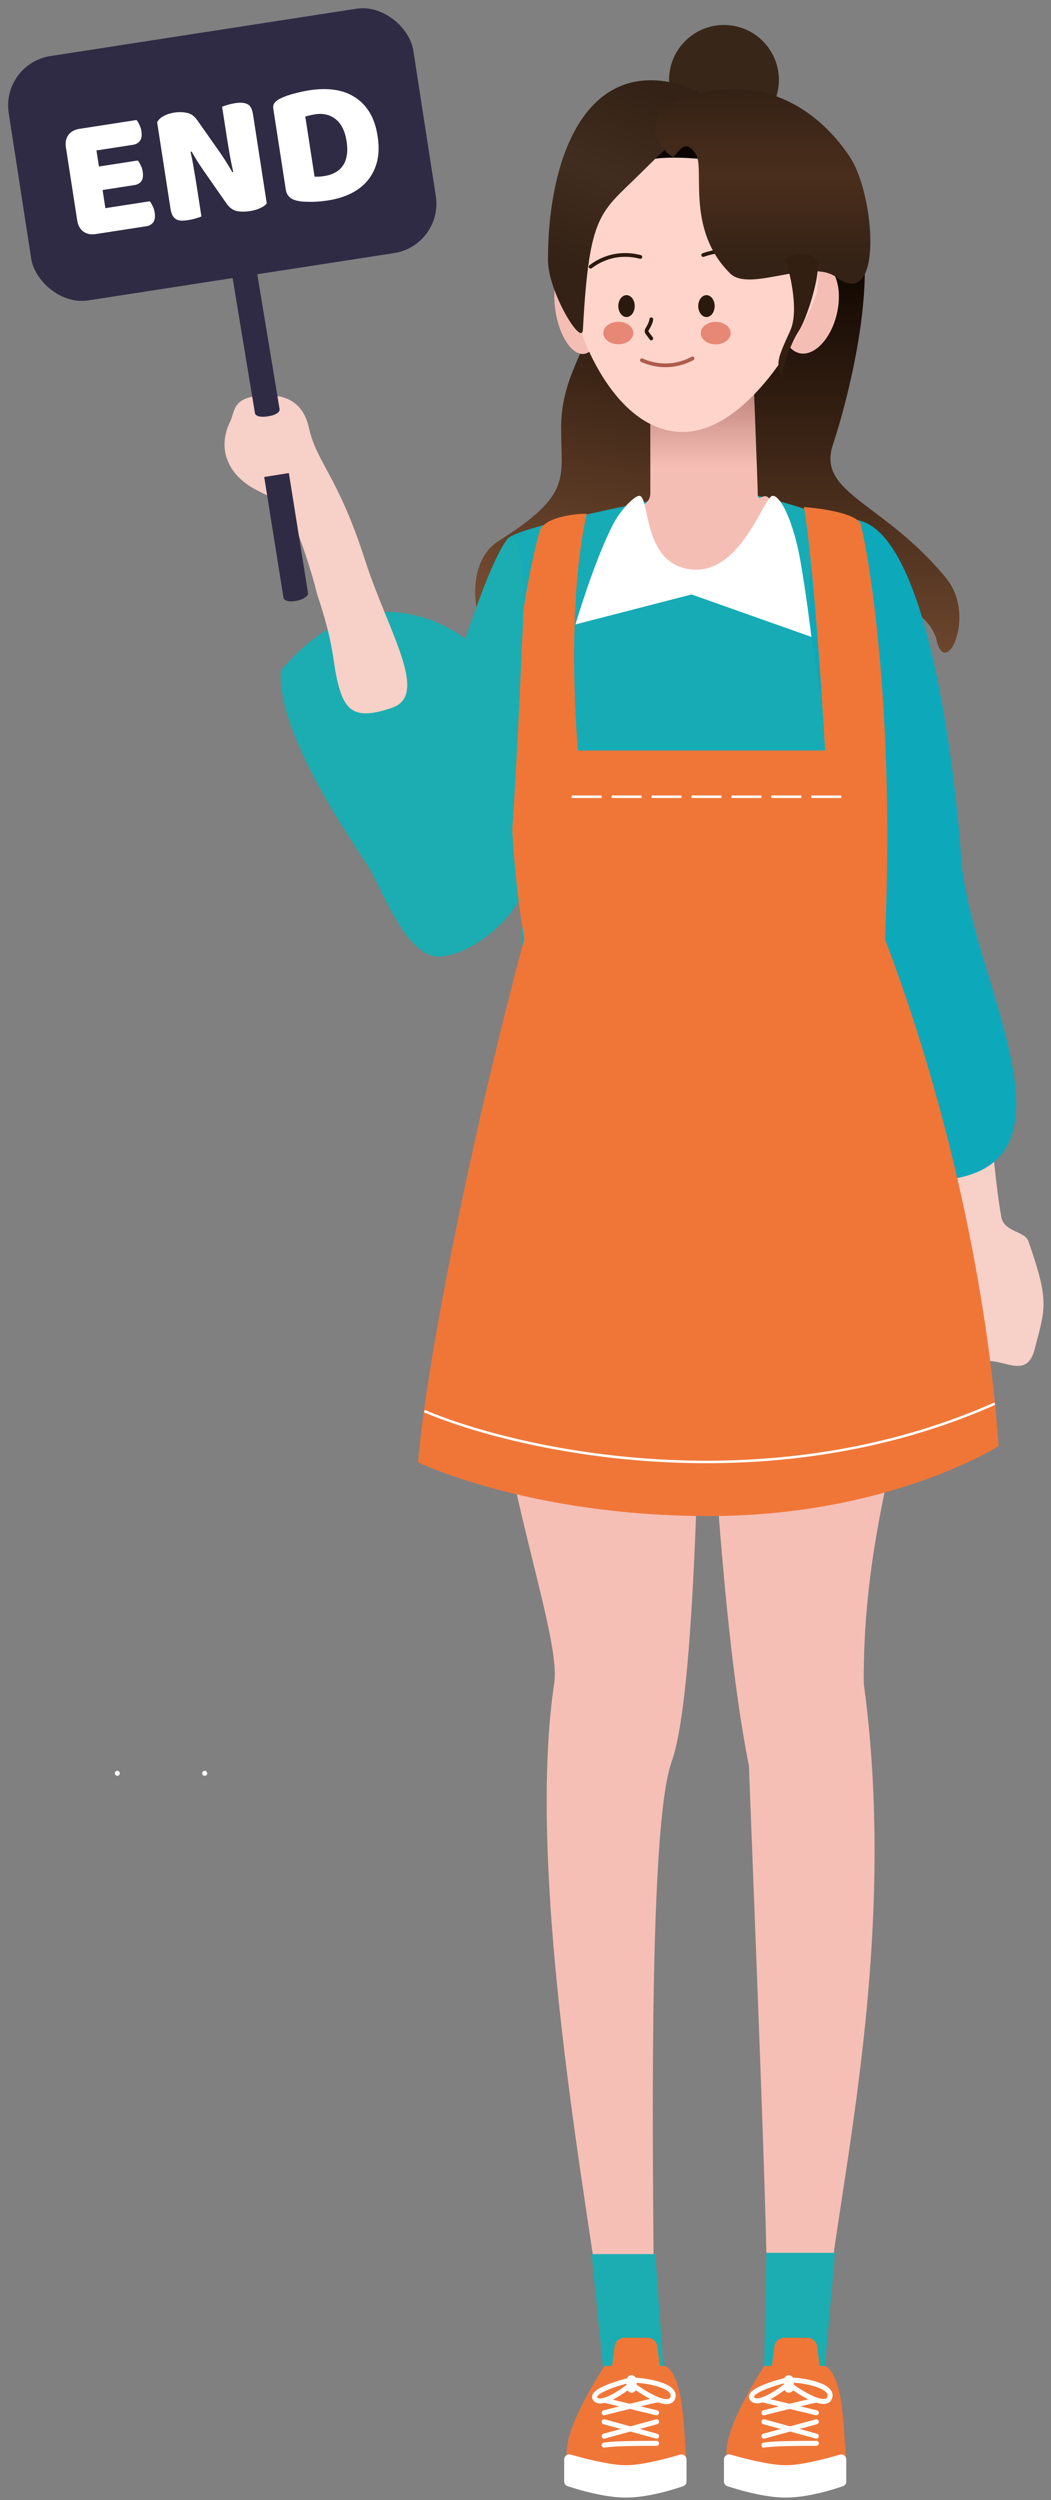 <svg width="421" height="1001" viewBox="0 0 421 1001" fill="none" xmlns="http://www.w3.org/2000/svg">
<rect x="0" y="0" width="421" height="1001" fill="#808080" stroke="none"/>
<circle cx="290" cy="32.005" r="22" fill="#382619"/>
<circle cx="47" cy="710.006" r="1" fill="white"/>
<circle cx="252" cy="726.006" r="1" fill="white"/>
<circle cx="82" cy="710.006" r="1" fill="white"/>
<path d="M198.999 529.005C202.422 478.142 197.936 459.087 202.499 455.005L362.499 439.505C391.499 521.005 345.265 576.056 345.999 674.006C361.999 792.006 328.277 902.05 330.999 939.506H306.999C308.815 927.013 303.99 811.764 299.999 707.006C286.999 642.006 284.442 529.493 281.63 536.126C279.507 541.133 279.999 675.006 268.999 705.506C257.999 736.006 262.476 914.672 261.999 939.506H241.999C242.855 920.354 208.894 761.006 221.999 674.006C225.157 653.044 195.576 579.868 198.999 529.005Z" fill="#F5BFB6"/>
<path d="M149 349.505C145 341.905 110.834 296.004 112.5 268.504C112.5 268.504 129.999 246.019 151.999 245.019C173.999 244.019 188.5 257.505 188.5 257.505C191 282.005 207.999 339.605 209.999 350.005C212.499 363.005 190 383.005 175.5 383.005C163.573 383.005 154 359.005 149 349.505Z" fill="#1BADB1"/>
<path d="M411.913 496.879C410.504 492.867 401.578 493.25 401.016 486.666C397.479 468.735 392.793 399.654 392.175 392.414C391.18 380.749 381.979 365.389 372.407 367.311C362.836 369.233 371.014 434.984 383.245 502.974C386.888 545.672 387.942 545.583 395.146 544.968L395.195 544.964C402.444 544.345 411.334 552.065 414.409 540.358C418.783 523.696 420.426 521.113 411.913 496.879Z" fill="#F7D0C8"/>
<path d="M300.748 182.474C300.748 166.69 293.442 125.842 300.749 113.419C306.961 107.208 336.481 63.595 343.496 85.517C352.264 112.919 339.116 161.649 333.631 178.089C327.113 197.625 354.175 201.128 379.015 231.513C391.522 246.813 378.307 273.051 375.015 255.513C362.044 219.806 287.707 274.461 266.507 250.517C258.648 241.64 300.748 202.203 300.748 182.474Z" fill="url(#paint0_linear_1009_17872)"/>
<path d="M262.089 157.49C265.053 142.137 271.532 126.624 264.866 112.804C258.384 105.286 250.527 100.417 241.299 121.955C232.013 143.626 224.77 153.837 224.77 171.517C224.77 191.641 229.262 197.943 199.853 216.519C178.709 229.875 198.307 276.89 206.045 256.768C213.783 236.645 230.567 239.168 255.58 214.973C265.63 205.251 258.385 176.681 262.089 157.49Z" fill="url(#paint1_linear_1009_17872)"/>
<path d="M203.515 215.595C207.515 210.677 268.008 199.098 268.008 199.098C289.511 199.1 282.37 193.291 306.008 199.097C334.508 206.097 361.965 219.313 355.008 218.597C330.692 216.095 329.72 449.745 328.508 454.595C327.295 459.445 328.079 500.616 304.508 502.599C292.281 503.627 244.738 490.104 233.508 486.599C222.277 483.094 211.508 441.552 211.508 431.095C211.508 420.597 207.008 342.595 207.008 314.595C207.007 306.832 196.083 278.449 198.508 273.599C200.447 269.719 199.515 220.513 203.515 215.595Z" fill="#16ABB5"/>
<path d="M260.504 197.512C260.503 193.516 260.504 146.294 260.504 146.294L301.508 143.516C301.508 143.516 303.516 193.516 303.516 197.512C303.516 201.508 305.515 197.512 307.516 199.012C313.435 203.45 322.168 230.38 278.008 229.016C234.568 227.674 245.372 216.673 247.516 210.012C257.516 202.013 260.504 201.508 260.504 197.512Z" fill="url(#paint2_linear_1009_17872)"/>
<ellipse cx="231.182" cy="123.272" rx="8.769" ry="18.634" transform="rotate(-8.896 231.182 123.272)" fill="#F5BEB5"/>
<ellipse cx="324.514" cy="123.279" rx="10.961" ry="18.634" transform="rotate(13.459 324.514 123.279)" fill="#F5BEB5"/>
<path d="M273.518 172.968C247.682 172.968 231.71 137.249 228.578 117.067L228.579 84.505L275.241 48.013L331.611 63.149L327.227 117.067C322.008 133.213 299.355 172.968 273.518 172.968Z" fill="#FFD4CB"/>
<path d="M260.889 127.837C260.889 128.654 260.119 130.413 259.223 131.822C258.928 132.286 258.924 132.889 259.255 133.33L260.889 135.51" stroke="#2A190D" stroke-width="1.5" stroke-linecap="round"/>
<ellipse cx="250.964" cy="122.553" rx="3.288" ry="4.384" fill="#2A190D"/>
<ellipse cx="247.676" cy="133.337" rx="6" ry="4.5" fill="#E1745F" fill-opacity="0.8"/>
<ellipse cx="286.697" cy="133.378" rx="6" ry="4.5" fill="#E1745F" fill-opacity="0.8"/>
<ellipse cx="282.986" cy="122.553" rx="3.288" ry="4.384" fill="#2A190D"/>
<path d="M256.507 102.875C251.447 101.547 243.903 101.289 236.577 106.792" stroke="#2A190D" stroke-width="1.5" stroke-linecap="round"/>
<path d="M307.69 102.879C300.19 100.378 290.668 98.902 281.69 102.118" stroke="#2A190D" stroke-width="1.5" stroke-linecap="round"/>
<path d="M257.111 144.234C261.897 146.345 269.306 147.79 277.409 143.511" stroke="#AE5C4C" stroke-width="1.5" stroke-linecap="round"/>
<path d="M266.163 54.412C272.452 53.331 300.748 57.007 300.748 67.384C300.748 67.384 300.747 67.383 300.747 67.383L285.028 64.14C275.507 62.91 264.119 62.681 259.875 64.14C252.329 66.734 260.923 58.736 266.163 54.412Z" fill="#0A0401"/>
<path d="M256.29 69.674C277.375 48.744 268.179 59.483 270.283 61.572L280.015 36.502C236.026 18.006 219.499 61.568 219.5 104.01C219.5 116.935 233.127 139.044 233.5 132.005C235.99 85.05 240.506 85.341 256.29 69.674Z" fill="url(#paint3_linear_1009_17872)"/>
<path d="M340.525 62.985C350.496 78.109 353.999 125.004 334.999 111.004C324.502 103.27 300.295 117.199 292.499 109.504C274.542 91.781 282.486 67.245 278.711 61.679C274.381 55.293 272.339 60.325 269.631 62.986C262.414 58.551 254.893 44.117 278.71 37.731C308.48 29.748 329.311 45.973 340.525 62.985Z" fill="url(#paint4_linear_1009_17872)"/>
<path d="M342.516 208.097C304.687 205.187 336.454 308.404 342.517 343.161C348.582 396.647 346.551 438.499 351.507 472.097C351.507 472.097 326.507 480.095 381.007 472.097C435.507 464.098 388.13 390.027 385.005 343.161C383.793 324.974 374.041 211.734 342.516 208.097Z" fill="#0EA8BB"/>
<path d="M322.014 203.017C322.014 203.017 340.507 204.225 344.507 209.225C345.606 210.599 359 274.505 354.5 376.005C380.5 444.505 395.869 518.861 400 579.005C400 579.005 356 607.005 284 607.005C212 607.005 167.5 585.513 167.5 585.513C170.243 549.603 187.5 460.005 210 376.005C195 286.505 216.007 213.228 216.007 213.228C217.182 206.828 231.496 205.561 235.007 205.728C226.34 244.895 231.515 300.505 231.515 300.505H281.015H330.515C330.515 300.505 326.631 230.275 322.014 203.017Z" fill="#F07638"/>
<path d="M229 319.005H241" stroke="white"/>
<path d="M245 319.005H257" stroke="white"/>
<path d="M261 319.005H273" stroke="white"/>
<path d="M277 319.005H289" stroke="white"/>
<path d="M293 319.005H305" stroke="white"/>
<path d="M309 319.005H321" stroke="white"/>
<path d="M325 319.005H337" stroke="white"/>
<path d="M277.016 228.013C257.016 226.013 260.516 198.513 256.016 198.513C254.506 198.513 248.824 203.31 245.016 211.013C237.473 226.272 230.516 250.013 230.516 250.013L277.016 238.013L325.016 255.013C325.016 255.013 323.016 238.013 320.516 224.013C318.016 210.013 313.016 198.513 309.516 198.513C306.016 198.513 297.016 230.013 277.016 228.013Z" fill="white"/>
<path d="M117.926 210.277C120.082 214.533 125.388 230.602 127.003 237.844C133.608 257.27 133.208 263.999 134.984 271.962C137.846 284.792 142.077 288.574 157.107 283.359C172.136 278.143 155.399 252.764 146.273 224.395C135.366 190.491 126.859 185.309 123.74 171.273C122.156 164.148 117.783 158.348 107.623 158.32C92.651 158.28 94.365 164.427 92.142 168.941C87.178 179.023 90.652 189.708 102.18 195.901C110.841 200.553 112.338 199.25 117.926 210.277Z" fill="#F7D0C8"/>
<path d="M178.015 279.513C182.415 269.913 194.599 226.505 203.515 215.505C212.515 215.505 209.015 257.083 209.015 259.083C209.015 260.683 206.515 320.013 203.515 355.513C194.015 362.513 178.315 372.983 169.514 368.583C158.514 363.083 170.014 352.583 169.514 341.583C169.014 330.583 172.515 291.513 178.015 279.513Z" fill="#1BADB1"/>
<path d="M170 565.005C207.833 581.005 306.5 602.805 398.5 562.005" stroke="white"/>
<path d="M92.266 105.822L102.14 104.244L112.015 163.928C112.015 163.928 112.331 165.903 107.393 166.692C102.456 167.48 102.14 165.505 102.14 165.505L92.266 105.822Z" fill="#2F2B45"/>
<path d="M316.5 132.5C320.5 123.7 315.667 106.672 314.5 103.505C317 101.505 326.7 100.205 327.5 105.005C328.5 111.005 323 128 320 132.5C317 137 312.314 149 313.5 152C310.5 145.5 311.5 143.5 316.5 132.5Z" fill="#331F11"/>
<path d="M237 902.506H262.5L266 952.006H242L237 902.506Z" fill="#1BADB1"/>
<path d="M334.5 902.006H307L306 952.006H330L334.5 902.006Z" fill="#1BADB1"/>
<path d="M105.832 190.982L115.707 189.405L123.436 237.791C123.436 237.791 122.764 239.924 118.32 240.634C113.877 241.343 113.561 239.368 113.561 239.368L105.832 190.982Z" fill="#2F2B45"/>
<path d="M227.427 985.03C224.595 975.979 236.558 956.117 242.121 947.317H245.156L246.208 939.474C246.475 937.488 248.169 936.006 250.173 936.006H259.35C261.357 936.006 263.054 937.493 263.316 939.483L264.348 947.317H266.398C274.49 951.088 273.866 976.608 274.996 985.03C275.501 988.802 230.968 996.344 227.427 985.03Z" fill="#F07638"/>
<path d="M242 961.006L263 966.046M263 961.006C262.067 961.006 248.611 964.366 242 966.046M242 969.646L263 975.406M263 969.646L242 975.406M242 979.006C246.083 978.286 256.583 978.286 263 978.286" stroke="white" stroke-width="2" stroke-linecap="round"/>
<path d="M291.427 985.03C288.595 975.979 300.558 956.117 306.121 947.317H309.156L310.208 939.474C310.475 937.488 312.169 936.006 314.173 936.006H323.35C325.357 936.006 327.054 937.493 327.316 939.483L328.348 947.317H330.398C338.49 951.088 337.866 976.608 338.996 985.03C339.501 988.802 294.968 996.344 291.427 985.03Z" fill="#F07638"/>
<path d="M226 984.733C226 983.382 227.314 982.411 228.612 982.787C233.51 984.202 244.171 987.046 250.758 987.046C257.3 987.046 267.574 984.24 272.37 982.816C273.673 982.429 275 983.401 275 984.761V993.581C275 994.414 274.483 995.159 273.695 995.429C270.07 996.676 259.562 1000.01 250.758 1000.01C241.932 1000.01 231.052 996.66 227.325 995.42C226.526 995.155 226 994.405 226 993.563V984.733Z" fill="white"/>
<path d="M290 984.733C290 983.382 291.314 982.411 292.612 982.787C297.51 984.202 308.171 987.046 314.758 987.046C321.3 987.046 331.574 984.24 336.37 982.816C337.673 982.429 339 983.401 339 984.761V993.581C339 994.414 338.483 995.159 337.695 995.429C334.07 996.676 323.562 1000.01 314.758 1000.01C305.932 1000.01 295.052 996.66 291.325 995.42C290.526 995.155 290 994.405 290 993.563V984.733Z" fill="white"/>
<path d="M238.502 960.562C235.502 957.062 253.002 952.562 253.002 953.062C255.502 952.64 271.502 954.563 269.502 960.063C267.902 964.463 257.835 958.229 253.002 954.563C249.169 957.729 240.902 963.362 238.502 960.562Z" stroke="white" stroke-width="2"/>
<path d="M301.346 960.503C298.346 957.003 315.846 952.503 315.846 953.003C318.346 952.582 334.346 954.504 332.346 960.004C330.746 964.404 320.679 958.171 315.846 954.504C312.013 957.67 303.746 963.303 301.346 960.503Z" stroke="white" stroke-width="2"/>
<rect x="251" y="951.006" width="4" height="7" rx="2" fill="white"/>
<rect x="314" y="951.006" width="4" height="7" rx="2" fill="white"/>
<path d="M306 961.006L327 966.046M327 961.006C326.067 961.006 312.611 964.366 306 966.046M306 969.646L327 975.406M327 969.646L306 975.406M306 979.006C310.083 978.286 320.583 978.286 327 978.286" stroke="white" stroke-width="2" stroke-linecap="round"/>
<rect x="0.43" y="25.497" width="164" height="99" rx="20" transform="rotate(-8.789 0.43 25.497)" fill="#2F2B45"/>
<path d="M26.406 59.012C26.099 57.029 26.433 55.371 27.408 54.04C28.383 52.709 29.862 51.89 31.845 51.584L54.674 48.054C55.075 48.511 55.455 49.137 55.814 49.932C56.219 50.719 56.493 51.574 56.635 52.496C56.906 54.249 56.707 55.555 56.037 56.414C55.413 57.266 54.478 57.788 53.233 57.981L38.637 60.237L39.631 66.671L55.197 64.264C55.598 64.722 55.978 65.348 56.337 66.142C56.735 66.883 57.005 67.715 57.148 68.638C57.419 70.39 57.242 71.692 56.618 72.544C55.994 73.396 55.06 73.919 53.815 74.111L41.086 76.079L42.209 83.343L59.988 80.594C60.389 81.052 60.769 81.677 61.128 82.472C61.533 83.259 61.807 84.114 61.95 85.037C62.22 86.789 62.025 88.118 61.362 89.023C60.738 89.875 59.803 90.397 58.558 90.59L38.358 93.713C36.375 94.019 34.718 93.686 33.387 92.711C32.055 91.736 31.236 90.257 30.93 88.274L26.406 59.012ZM106.854 81.423C106.308 82.169 105.438 82.799 104.243 83.314C103.1 83.869 101.676 84.278 99.97 84.542C98.263 84.805 96.61 84.801 95.01 84.529C93.409 84.257 91.975 83.228 90.707 81.441L81.698 68.525C80.785 67.203 79.956 65.961 79.21 64.802C78.457 63.596 77.629 62.213 76.727 60.653L76.323 60.786C76.892 63.248 77.376 65.77 77.776 68.353C78.221 70.928 78.636 73.461 79.021 75.951L80.679 86.674C80.193 86.891 79.431 87.15 78.391 87.453C77.398 87.748 76.394 87.974 75.38 88.131C74.365 88.288 73.455 88.358 72.65 88.341C71.844 88.323 71.156 88.147 70.584 87.81C70.013 87.473 69.535 86.98 69.151 86.331C68.761 85.636 68.476 84.712 68.298 83.559L62.95 48.97C63.453 47.948 64.338 47.103 65.604 46.435C66.87 45.767 68.264 45.315 69.786 45.08C71.493 44.816 73.15 44.843 74.757 45.162C76.403 45.426 77.834 46.433 79.049 48.181L88.127 61.086C89.04 62.408 89.873 63.673 90.626 64.879C91.372 66.038 92.196 67.398 93.098 68.959L93.433 68.836C92.864 66.374 92.364 63.901 91.933 61.418C91.501 58.935 91.093 56.448 90.708 53.958L88.976 42.751C89.462 42.534 90.201 42.278 91.194 41.983C92.234 41.681 93.261 41.451 94.275 41.294C96.305 40.98 97.906 41.11 99.081 41.684C100.249 42.212 101.008 43.606 101.357 45.866L106.854 81.423ZM126.007 70.742C126.528 70.755 127.165 70.751 127.917 70.73C128.662 70.662 129.358 70.578 130.003 70.478C131.572 70.235 132.966 69.784 134.186 69.123C135.452 68.455 136.471 67.565 137.244 66.454C138.063 65.336 138.608 63.977 138.88 62.377C139.191 60.723 139.179 58.812 138.844 56.645C138.202 52.494 136.752 49.531 134.494 47.755C132.229 45.933 129.483 45.271 126.254 45.77C125.609 45.87 124.944 45.997 124.259 46.15C123.62 46.296 122.962 46.468 122.285 46.667L126.007 70.742ZM131.442 80.243C130.658 80.364 129.755 80.48 128.734 80.591C127.712 80.701 126.637 80.773 125.509 80.806C124.427 80.831 123.314 80.814 122.172 80.755C121.083 80.735 120.048 80.611 119.069 80.385C116.382 79.808 114.854 78.321 114.483 75.923L109.489 43.617C109.339 42.648 109.478 41.871 109.907 41.285C110.375 40.647 111.045 40.094 111.918 39.629C113.801 38.677 115.835 37.937 118.02 37.41C120.199 36.838 122.164 36.416 123.916 36.145C127.514 35.589 130.833 35.524 133.874 35.951C136.961 36.371 139.685 37.343 142.045 38.867C144.445 40.337 146.435 42.367 148.016 44.956C149.596 47.545 150.679 50.73 151.264 54.512C151.834 58.202 151.78 61.515 151.101 64.454C150.415 67.346 149.18 69.898 147.397 72.109C145.653 74.268 143.423 76.029 140.706 77.394C137.989 78.758 134.901 79.708 131.442 80.243Z" fill="white"/>
<defs>
<linearGradient id="paint0_linear_1009_17872" x1="320.659" y1="108.216" x2="320.659" y2="276.415" gradientUnits="userSpaceOnUse">
<stop stop-color="#120802"/>
<stop offset="1" stop-color="#754C31"/>
</linearGradient>
<linearGradient id="paint1_linear_1009_17872" x1="251.513" y1="80.527" x2="219.932" y2="244.135" gradientUnits="userSpaceOnUse">
<stop stop-color="#120802"/>
<stop offset="1" stop-color="#754C31"/>
</linearGradient>
<linearGradient id="paint2_linear_1009_17872" x1="280.47" y1="151.775" x2="280.47" y2="186.85" gradientUnits="userSpaceOnUse">
<stop stop-color="#B97D74"/>
<stop offset="1" stop-color="#F5BEB5"/>
</linearGradient>
<linearGradient id="paint3_linear_1009_17872" x1="251.425" y1="32.283" x2="212.039" y2="128.259" gradientUnits="userSpaceOnUse">
<stop stop-color="#342216"/>
<stop offset="0.365" stop-color="#412D1F"/>
<stop offset="0.745" stop-color="#342216"/>
</linearGradient>
<linearGradient id="paint4_linear_1009_17872" x1="298.697" y1="36.68" x2="298.697" y2="130.944" gradientUnits="userSpaceOnUse">
<stop stop-color="#342216"/>
<stop offset="0.359" stop-color="#4A2E1C"/>
<stop offset="0.724" stop-color="#342216"/>
</linearGradient>
</defs>
</svg>
